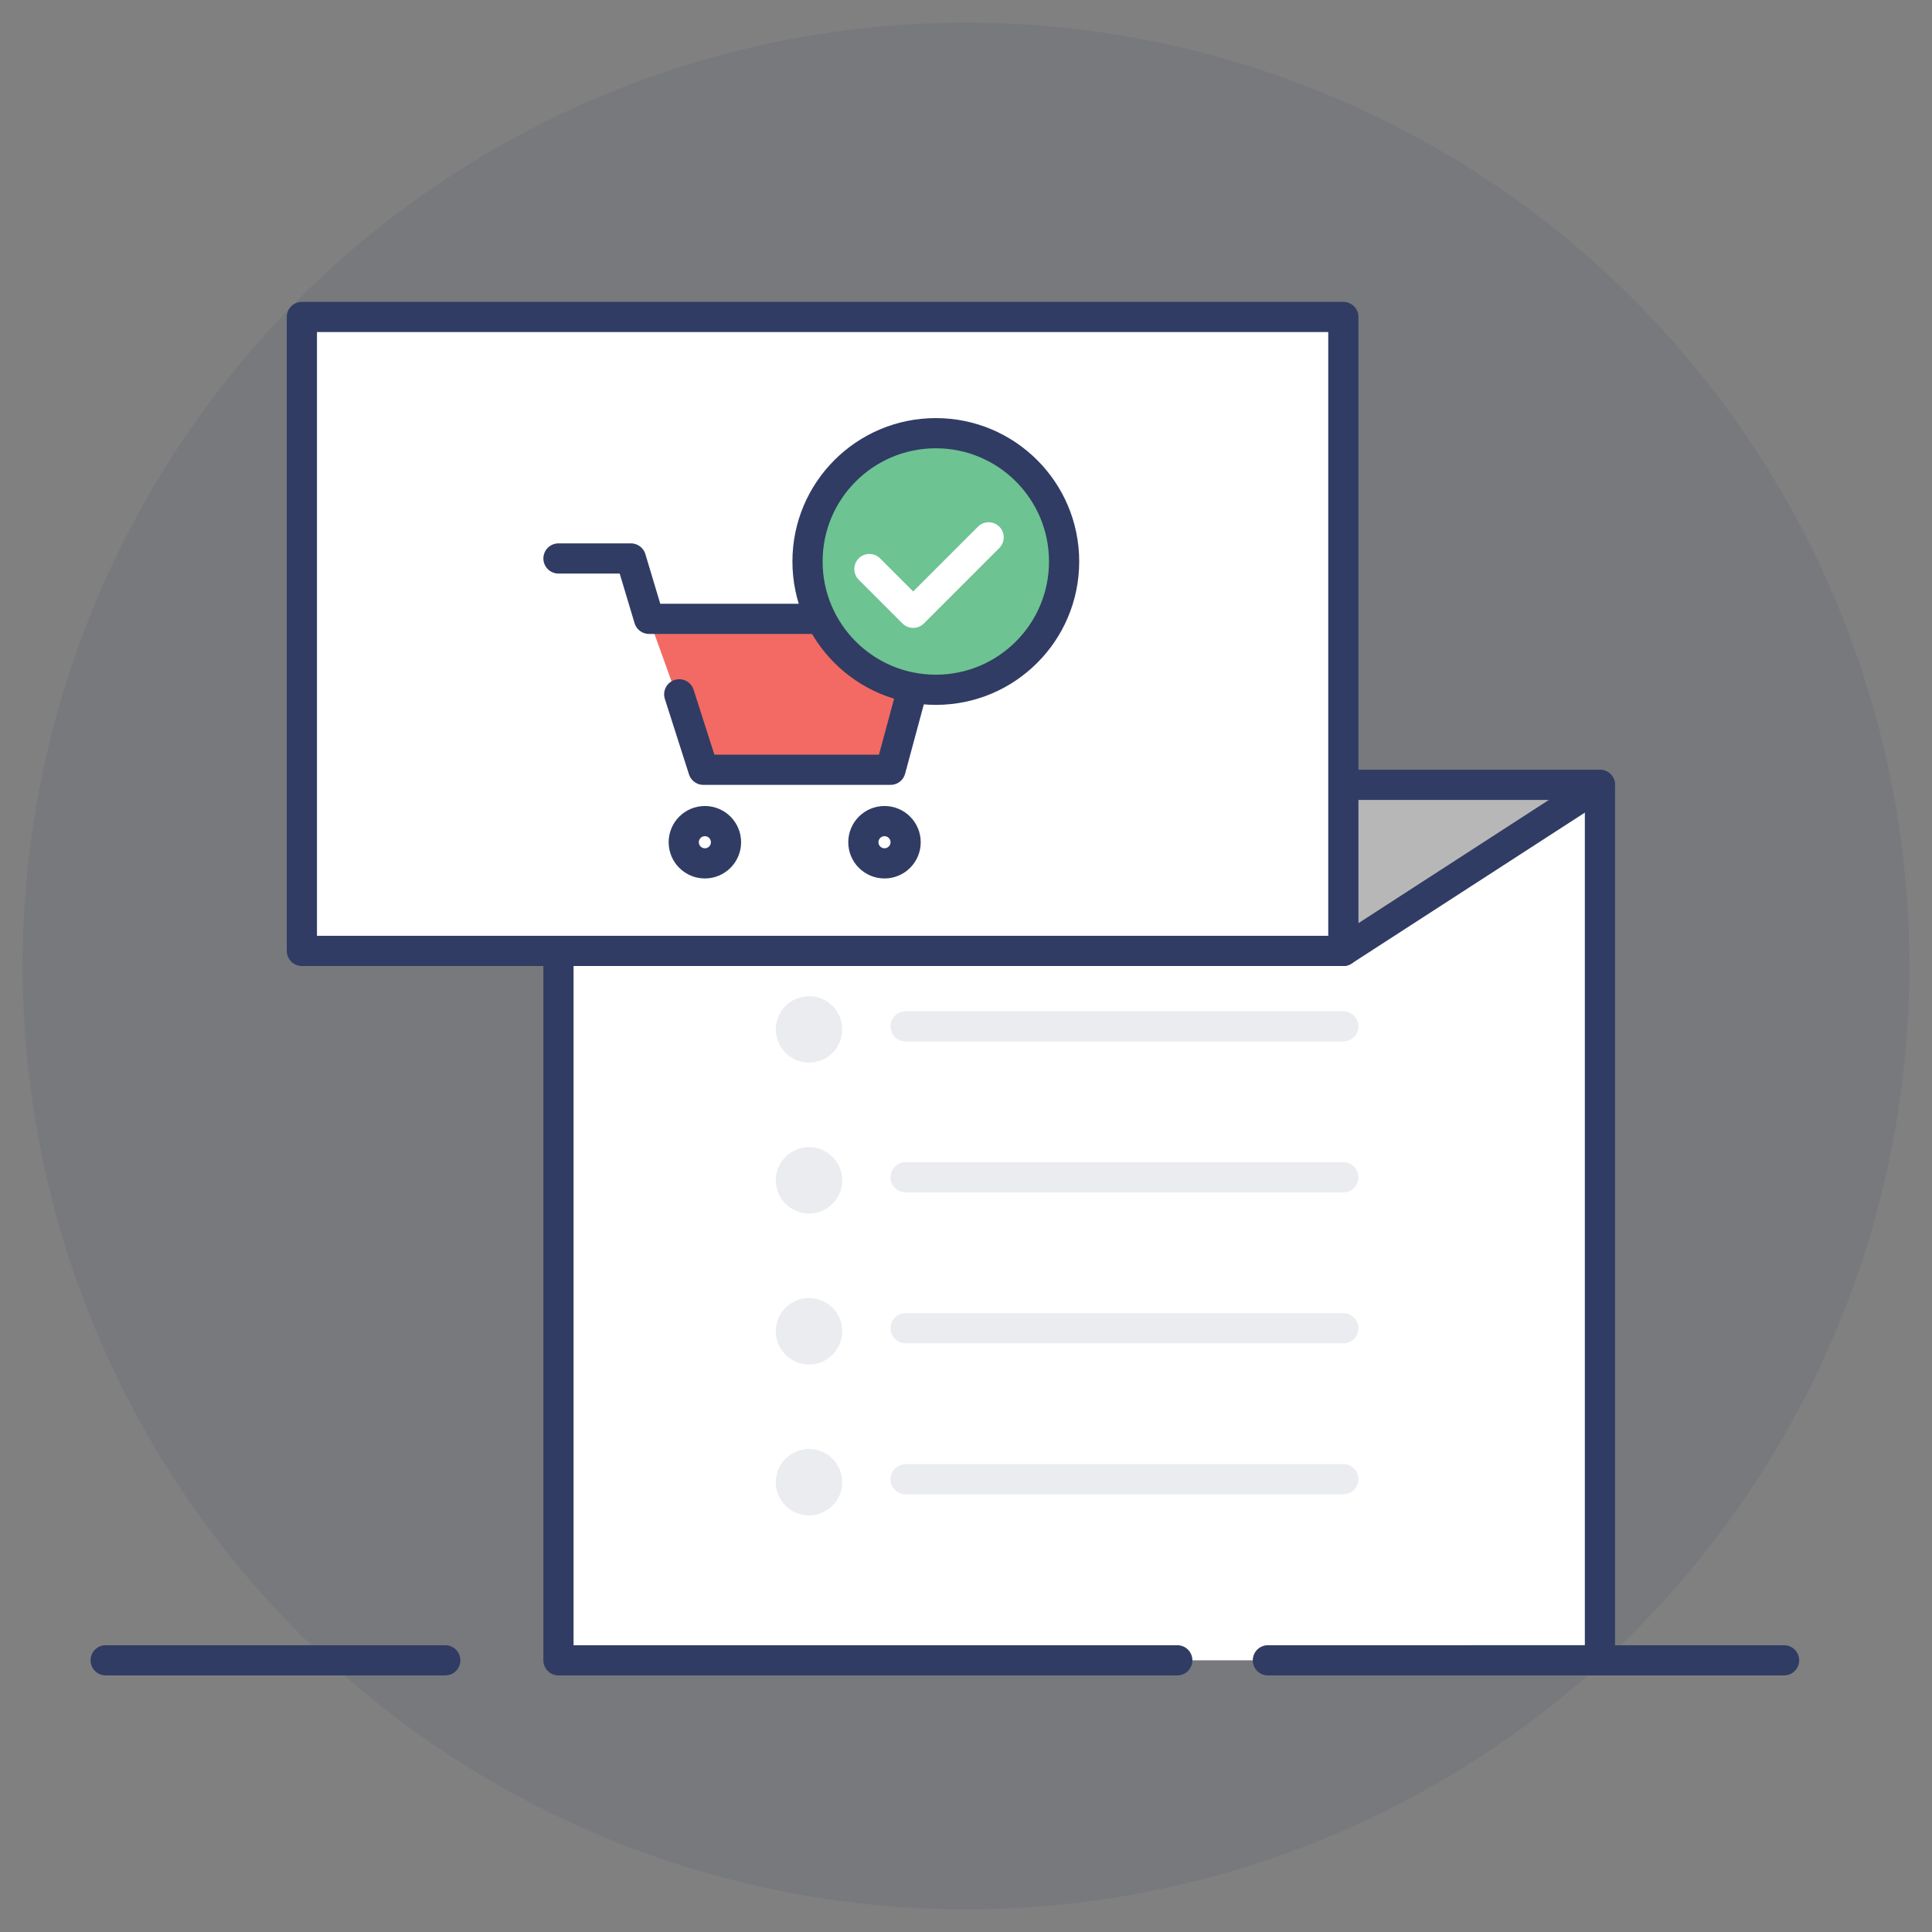 <?xml version="1.0" ?><svg id="Layer_1" style="enable-background:new 0 0 128 128;" version="1.1" viewBox="0 0 128 128" xml:space="preserve" xmlns="http://www.w3.org/2000/svg" xmlns:xlink="http://www.w3.org/1999/xlink"><rect x="0" y="0" width="128" height="128" fill="#808080" stroke="none"/><style type="text/css">
	.st0{opacity:0.1;fill:#303C63;}
	.st1{display:none;}
	
		.st2{display:inline;opacity:0.1;fill:none;stroke:#303C63;stroke-width:2;stroke-linecap:round;stroke-linejoin:round;stroke-miterlimit:10;}
	.st3{display:inline;opacity:0.1;fill:#303C63;}
	.st4{display:inline;opacity:0.1;}
	.st5{fill:none;stroke:#303C63;stroke-width:2;stroke-linecap:round;stroke-linejoin:round;stroke-miterlimit:10;}
	.st6{fill:#E0534F;}
	.st7{fill:#FFFFFF;}
	.st8{fill:#E2E2E2;}
	.st9{fill:#F1DD6F;}
	.st10{fill:#EAC74B;}
	.st11{fill:none;stroke:#EAC74B;stroke-width:6;stroke-linecap:round;stroke-linejoin:round;stroke-miterlimit:10;}
	.st12{fill:#6DC392;}
	.st13{fill:#5AA579;}
	.st14{fill:#F26A63;}
	.st15{fill:#B7B7B7;}
	.st16{fill:#88C6ED;}
	.st17{fill:none;stroke:#AFDDF3;stroke-linecap:round;stroke-miterlimit:10;}
	.st18{fill:none;stroke:#EAC74B;stroke-width:2;stroke-linecap:round;stroke-linejoin:round;stroke-miterlimit:10;}
	.st19{fill:none;stroke:#EAC74B;stroke-width:4;stroke-linecap:round;stroke-linejoin:round;stroke-miterlimit:10;}
	.st20{fill:none;stroke:#E0534F;stroke-width:2;stroke-miterlimit:10;}
	.st21{opacity:0.1;fill:none;stroke:#303C63;stroke-width:2;stroke-linecap:round;stroke-linejoin:round;stroke-miterlimit:10;}
	.st22{fill:#303C63;}
	.st23{fill:none;stroke:#2C3E50;stroke-width:2;stroke-linecap:round;stroke-linejoin:round;stroke-miterlimit:10;}
	.st24{opacity:0.1;}
	
		.st25{fill:none;stroke:#303C63;stroke-width:2;stroke-linecap:round;stroke-linejoin:round;stroke-miterlimit:10;stroke-dasharray:4,5;}
	.st26{fill:none;stroke:#F26A63;stroke-width:2;stroke-linecap:round;stroke-linejoin:round;}
	.st27{fill:none;stroke:#F26A63;stroke-width:2;stroke-linecap:round;stroke-linejoin:round;stroke-dasharray:3.79,4.738;}
	.st28{fill:none;stroke:#FFFFFF;stroke-width:4;stroke-linecap:round;stroke-linejoin:round;stroke-miterlimit:10;}
	.st29{fill:#FAF8F2;}
	.st30{fill:#AFDDF3;}
	.st31{fill:none;stroke:#F26A63;stroke-width:4;stroke-linecap:round;stroke-linejoin:round;stroke-miterlimit:10;}
	.st32{fill:none;stroke:#FFFFFF;stroke-width:2;stroke-linecap:round;stroke-linejoin:round;stroke-miterlimit:10;}
	.st33{fill:none;stroke:#6DC392;stroke-width:2;stroke-linecap:round;stroke-linejoin:round;stroke-miterlimit:10;}
	.st34{fill:none;stroke:#303C63;stroke-width:2;stroke-linecap:round;stroke-linejoin:round;}
	.st35{fill:none;stroke:#303C63;stroke-width:2;stroke-linecap:round;stroke-linejoin:round;stroke-dasharray:3.76,4.7;}
	.st36{opacity:0.2;}
	.st37{opacity:0.2;fill:none;stroke:#303C63;stroke-width:2;stroke-linecap:round;stroke-linejoin:round;stroke-miterlimit:10;}
</style><g><circle class="st0" cx="64" cy="64" r="62.5"/></g><line class="st5" x1="7" x2="29.5" y1="110" y2="110"/><rect class="st7" height="58" width="69" x="37" y="52"/><polygon class="st15" points="89,63 106,52 74.8,52 74.8,63 "/><polyline class="st5" points="84,110 106,110 106,52 37,52 37,110 78,110 "/><rect class="st7" height="42" width="69" x="20" y="21"/><rect class="st5" height="42" width="69" x="20" y="21"/><line class="st5" x1="89" x2="106" y1="63" y2="52"/><g><circle class="st0" cx="53.6" cy="68.2" r="2.2"/><line class="st21" x1="60" x2="89" y1="68" y2="68"/><circle class="st0" cx="53.6" cy="78.2" r="2.2"/><line class="st21" x1="60" x2="89" y1="78" y2="78"/><circle class="st0" cx="53.6" cy="88.2" r="2.2"/><line class="st21" x1="60" x2="89" y1="88" y2="88"/><circle class="st0" cx="53.6" cy="98.2" r="2.2"/><line class="st21" x1="60" x2="89" y1="98" y2="98"/></g><g><polyline class="st14" points="43,41 61.7,41 59,51 46.6,51 43,41  "/><polyline class="st5" points="45,46 46.6,51 59,51 61.7,41 43,41 41.8,37 37,37  "/><circle class="st5" cx="46.7" cy="55.8" r="1.4"/><circle class="st5" cx="58.6" cy="55.8" r="1.4"/><circle class="st12" cx="62" cy="37.2" r="8.5"/><circle class="st5" cx="62" cy="37.2" r="8.5"/><polyline class="st32" points="57.6,37.7 60.5,40.6 65.5,35.6  "/></g><line class="st5" x1="97.5" x2="118.2" y1="110" y2="110"/></svg>